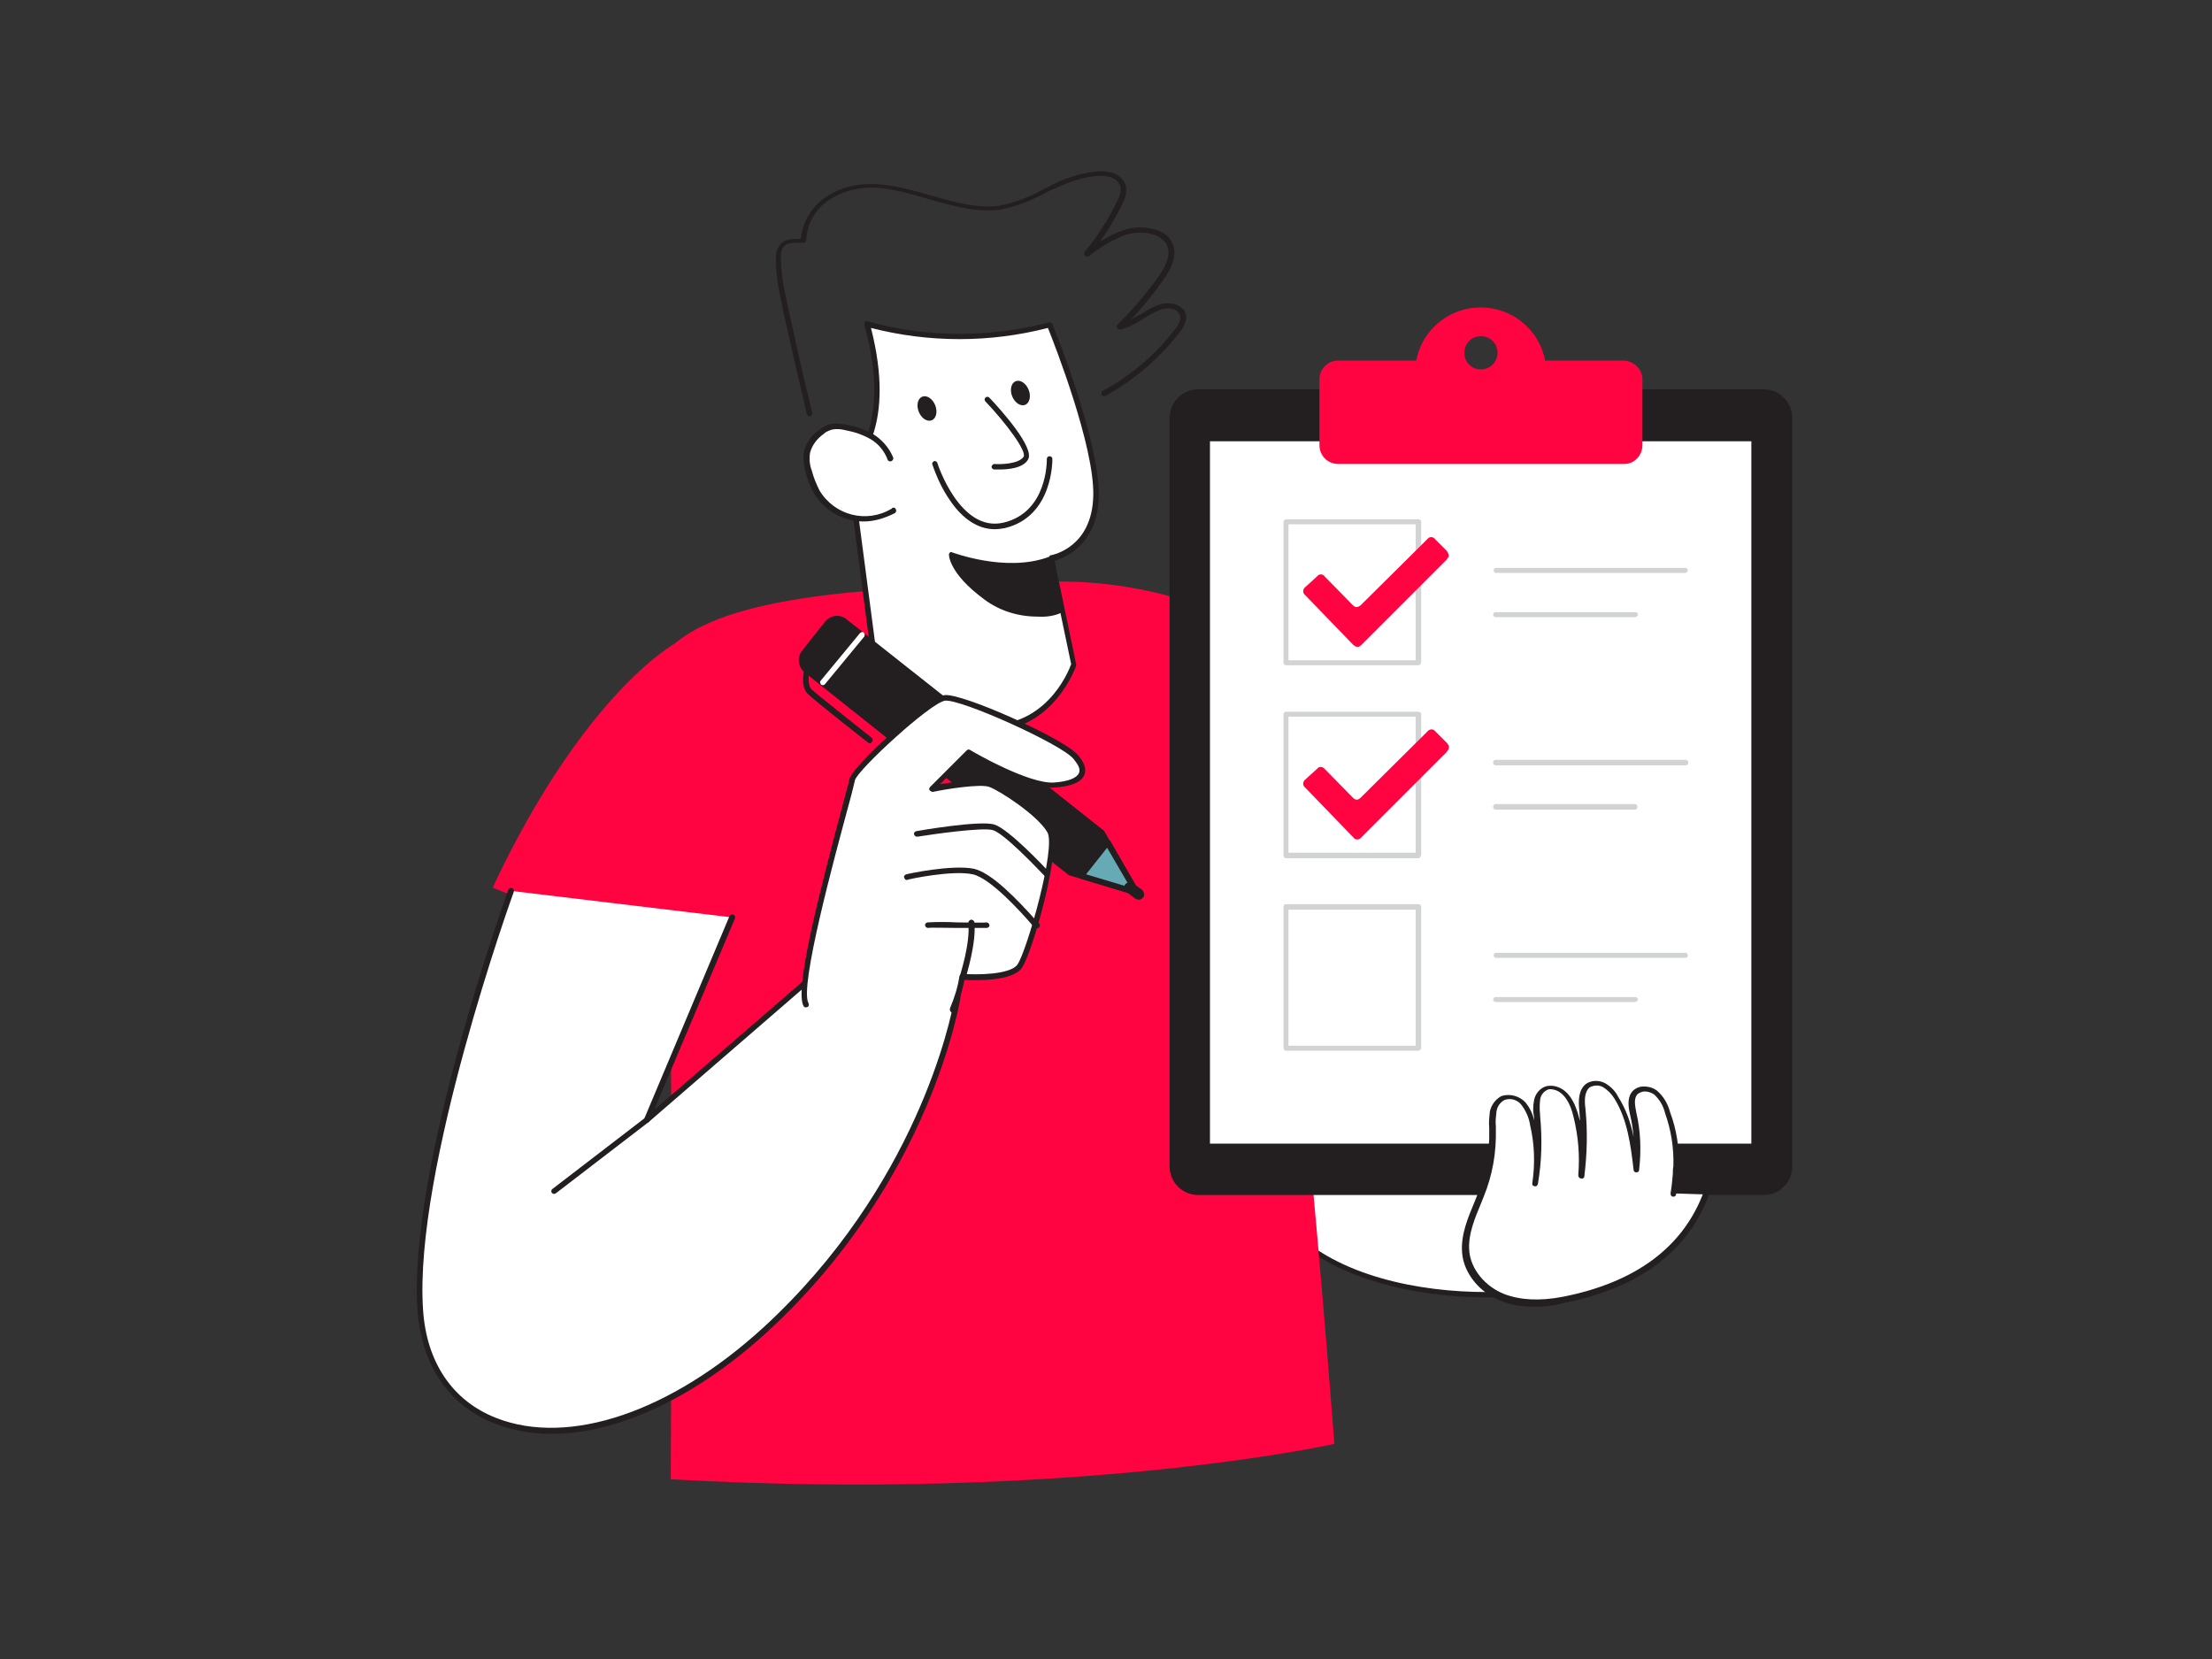 <?xml version="1.0" encoding="utf-8"?>
<!-- Generator: Adobe Illustrator 25.0.0, SVG Export Plug-In . SVG Version: 6.00 Build 0)  -->
<svg version="1.1" id="Layer_1" xmlns="http://www.w3.org/2000/svg" xmlns:xlink="http://www.w3.org/1999/xlink" x="0px" y="0px"
	 viewBox="0 0 400 300" style="enable-background:new 0 0 400 300;" xml:space="preserve">
<rect x="0" y="0" width="400" height="300" fill="#333333" stroke="none"/>
<style type="text/css">
	.st0{fill:#FFFFFF;}
	.st1{fill:#231F20;}
	.st2{fill:#FF0440;}
	.st3{fill:#D1D3D4;}
	.st4{fill:#66AAB5;}
	.st5{fill:none;}
</style>
<g id="_020">
	<path class="st0" d="M236.6,225.4c-11-8.1-15.3-22.9-15.1-36.6c0.1-6.9,1.3-14.3,6.2-19.2c2.4-2.3,5.2-4.1,8.3-5.3
		c9.8-4.3,22.8-4.9,29.6,3.3c1.9,2.5,3.4,5.3,4.4,8.2c4.1,10.1,7.8,20.4,11,30.8c3.2,10.2,6.7,26.4-7.8,27.3
		C261.4,234.6,246.2,232.5,236.6,225.4z"/>
	<path class="st1" d="M268.8,234.6c-10.6,0-23.7-2.3-32.5-8.8c-9.9-7.3-15.5-20.8-15.3-37c0.1-8.9,2.2-15.3,6.3-19.6
		c2.5-2.3,5.4-4.2,8.5-5.4c10-4.4,23.3-5,30.2,3.4c1.9,2.5,3.4,5.4,4.5,8.4c4.1,10.1,7.8,20.5,11,30.9c3.5,11.4,3.8,19.1,0.7,23.6
		c-1.8,2.7-4.9,4.2-9,4.4C271.8,234.5,270.3,234.6,268.8,234.6z M250.2,161.7c-4.8,0.1-9.6,1.1-14,3.1c-3,1.2-5.8,3-8.2,5.3
		c-3.9,4-5.9,10.2-6,18.9c-0.2,15.9,5.2,29,14.9,36.1c9.9,7.3,25.2,9.1,36.3,8.4c3.8-0.2,6.5-1.6,8.2-4c2.9-4.2,2.6-11.6-0.8-22.7
		c-3.2-10.4-6.9-20.7-11-30.8c-1-2.9-2.5-5.6-4.3-8.1C261.5,163.5,256,161.7,250.2,161.7L250.2,161.7z"/>
	<path class="st2" d="M121,173.6l-31.9-13.1c11.3-24.2,24.1-38.6,33-44.2c11.3-9.4,39.2-10,64.7-11c8.2-0.5,16.4,0.3,24.3,2.4
		c29.9,8.2,57.6,51.5,57.6,51.5l-36.2,4.9c0,0,4.7,43.7,8.8,97c0,0-46.9,10.5-120,6.4C121.3,267.5,121.7,181.2,121,173.6z"/>
	<path class="st0" d="M190.2,100.9l4,19.2c0,0-4.3,12.8-17.2,11.4c-7.7-0.9-14.6-5.2-18.8-11.7l-4.6-35.3c0,0,8.6-6.2,3.2-26
		c10.8,3,22.3,3.1,33.1,0.2c0,0,8.6,21.1,8.4,31S190.2,100.9,190.2,100.9z"/>
	<path class="st1" d="M178.9,132.2c-0.6,0-1.3,0-1.9-0.1c-13-1.4-19.2-11.9-19.2-12s0-0.1-0.1-0.2l-4.6-35.3c0-0.2,0.1-0.4,0.2-0.5
		c1.6-1.4,2.8-3.3,3.5-5.4c1.3-3.6,2.3-10-0.5-20c0-0.2,0-0.4,0.1-0.5s0.3-0.2,0.5-0.1c10.7,3,22,3,32.8,0.2
		c0.3-0.1,0.5,0.1,0.6,0.3c0.4,0.9,8.6,21.3,8.4,31.2c-0.2,8.7-6.2,11.1-8,11.6l3.9,18.7c0,0.1,0,0.2,0,0.3
		C194.6,120.4,190.6,132.2,178.9,132.2z M158.7,119.7c4.2,6.3,10.9,10.5,18.4,11.3c11.8,1.2,16.1-9.5,16.6-10.9l-4-19.1
		c-0.1-0.3,0.1-0.6,0.4-0.6l0,0c0.3-0.1,7.4-1.4,7.6-10.8c0.2-8.9-7-27.3-8.2-30.3c-10.5,2.7-21.5,2.7-32,0
		c4.5,17.6-2,24.2-3.4,25.4L158.7,119.7z"/>
	<path class="st0" d="M160.8,82.9c-0.7-1.7-1.8-3.1-3.4-4c-1.5-0.8-3-1.4-4.7-1.6c-0.9-0.2-1.8-0.3-2.7-0.1
		c-0.6,0.2-1.2,0.5-1.7,0.9c-1.3,0.8-2.2,2.1-2.6,3.6c-0.2,1.2-0.1,2.4,0.3,3.6c0.3,1.3,0.8,2.5,1.5,3.7c2.8,4.7,9,6.3,13.7,3.5
		c0,0,0.1,0,0.1-0.1"/>
	<path class="st1" d="M156.2,94.3c-3.7,0-7.1-1.9-9-5.1c-0.7-1.2-1.2-2.5-1.5-3.8c-0.4-1.2-0.5-2.6-0.3-3.8c0.4-1.6,1.4-3,2.8-3.9
		c0.6-0.5,1.2-0.8,1.9-1c1-0.2,2-0.1,2.9,0.1c1.7,0.3,3.3,0.8,4.9,1.7c1.6,1,2.9,2.5,3.6,4.2c0.1,0.3,0,0.5-0.3,0.7l0,0
		c-0.3,0.1-0.6,0-0.7-0.3c-0.6-1.6-1.7-2.9-3.1-3.7c-1.4-0.8-2.9-1.3-4.5-1.6c-0.8-0.2-1.6-0.3-2.5-0.1c-0.6,0.2-1.1,0.4-1.5,0.8
		c-1.1,0.8-2,1.9-2.4,3.3c-0.2,1.1-0.1,2.3,0.3,3.3c0.3,1.2,0.8,2.4,1.4,3.6c2.7,4.5,8.5,6,13,3.3c0,0,0.1,0,0.1-0.1
		c0.2-0.2,0.6-0.1,0.7,0.2l0,0c0.1,0.2,0.1,0.5-0.2,0.7l0,0C160,93.7,158.1,94.3,156.2,94.3z"/>
	<path class="st1" d="M191.7,110.5c-4.6,1.2-9.5,0.3-13.4-2.4c-6.2-4.6-6.2-7.7-6.2-7.7s9.5,3.7,17.5,0.9L191.7,110.5z"/>
	<path class="st1" d="M187.6,111.5c-3.4,0-6.8-1-9.6-3.1c-6.4-4.7-6.4-8-6.4-8.1c0-0.2,0.1-0.3,0.2-0.4c0.1-0.1,0.3-0.1,0.4,0
		c0.1,0,9.5,3.6,17.2,0.9c0.1-0.1,0.3-0.1,0.4,0c0.1,0.1,0.2,0.2,0.2,0.3l2,9.2c0.1,0.3-0.1,0.5-0.3,0.6
		C190.5,111.4,189.1,111.6,187.6,111.5z M172.9,101.1c0.4,1.2,1.6,3.5,5.8,6.6c3.6,2.5,8.1,3.4,12.5,2.5l-1.8-8.2
		C182.7,104,175.4,102,172.9,101.1z"/>
	<path class="st0" d="M178.7,72.2c0,0,8.2,8.6,6.9,10.6s-5.8,1.6-5.8,1.6"/>
	<path class="st1" d="M180.7,84.9c-0.3,0-0.6,0-0.9,0c-0.3,0-0.5-0.3-0.5-0.5s0.3-0.5,0.5-0.5c1.2,0.1,4.4,0,5.3-1.3
		c0.6-1-3.1-6-6.9-10c-0.2-0.2-0.2-0.5,0-0.7l0,0c0.2-0.2,0.5-0.2,0.7,0l0,0c2,2.1,8.3,9.1,7,11.2C185,84.7,182.2,84.9,180.7,84.9z"
		/>
	<ellipse transform="matrix(0.928 -0.373 0.373 0.928 -15.433 67.897)" class="st1" cx="167.6" cy="73.8" rx="1.6" ry="2.3"/>
	<ellipse transform="matrix(0.928 -0.373 0.373 0.928 -13.177 74.002)" class="st1" cx="184.5" cy="71" rx="1.6" ry="2.3"/>
	<path class="st1" d="M179.9,95.7c-3,0-5.8-1.8-8.1-5.2c-1.4-2-2.4-4.2-3.2-6.5c-0.1-0.3,0.1-0.5,0.3-0.6c0.3-0.1,0.5,0.1,0.6,0.3
		c0,0.1,4.1,12.7,12,10.8s7.8-11.1,7.8-11.5c0-0.3,0.2-0.5,0.5-0.5s0.5,0.2,0.5,0.5c0,0.1,0.2,10.4-8.6,12.5
		C181.1,95.6,180.5,95.7,179.9,95.7z"/>
	<path class="st1" d="M216.7,70.4h102.2c2.9,0,5.2,2.3,5.2,5.2v135.3c0,2.9-2.3,5.2-5.2,5.2H216.7c-2.9,0-5.2-2.3-5.2-5.2V75.6
		C211.5,72.7,213.8,70.4,216.7,70.4z"/>
	<rect x="218.4" y="79.3" class="st0" width="98.8" height="127.9"/>
	<path class="st1" d="M317.2,207.7h-98.8c-0.3,0-0.5-0.2-0.4-0.5V79.3c0-0.2,0.2-0.4,0.4-0.4h98.8c0.3,0,0.5,0.2,0.5,0.4v127.9
		C317.7,207.5,317.5,207.7,317.2,207.7z M218.8,206.8h97.9v-127h-97.9L218.8,206.8z"/>
	<path class="st2" d="M293.6,65.2h-14.2c-1.2-6.4-7.4-10.6-13.9-9.4c-4.7,0.9-8.5,4.6-9.4,9.4H242c-1.9,0-3.4,1.5-3.4,3.4v11.9
		c0,1.9,1.5,3.4,3.4,3.4l0,0h51.7c1.9,0,3.3-1.6,3.3-3.4V68.6C297,66.8,295.5,65.3,293.6,65.2z M267.8,66.8c-1.7,0-3-1.3-3-3
		s1.3-3,3-3s3,1.3,3,3C270.8,65.5,269.4,66.8,267.8,66.8z"/>
	<path class="st3" d="M256.5,120.3h-23.9c-0.3,0-0.5-0.2-0.5-0.5V94.4c0-0.3,0.2-0.5,0.5-0.5h23.9c0.3,0,0.5,0.2,0.5,0.5v25.5
		C256.9,120.1,256.7,120.3,256.5,120.3z M233,119.4h23V94.8h-23V119.4z"/>
	<path class="st2" d="M262,100.6c-0.1,0.2-0.3,0.4-0.4,0.6l-15.4,15.4c-0.5,0.5-0.9,0.5-1.5,0c-2.9-3-5.8-6-8.7-9
		c-0.4-0.3-0.4-0.8-0.2-1.2c0.1-0.1,0.1-0.1,0.2-0.2l2.2-2c0.3-0.4,0.8-0.4,1.1-0.2c0.1,0,0.1,0.1,0.2,0.2l5.1,5.2
		c0.5,0.5,0.9,0.5,1.5,0l12-11.9c0.3-0.4,0.8-0.5,1.2-0.2c0.1,0.1,0.2,0.1,0.2,0.2c0.7,0.7,1.4,1.4,2,2c0.2,0.2,0.3,0.4,0.4,0.6
		L262,100.6z"/>
	<path class="st3" d="M304.8,103.6h-34.3c-0.3,0-0.4-0.3-0.4-0.5s0.2-0.4,0.4-0.4h34.3c0.3,0,0.4,0.3,0.4,0.5
		C305.2,103.4,305,103.5,304.8,103.6z"/>
	<path class="st3" d="M295.7,111.6h-25.2c-0.2,0-0.5-0.2-0.5-0.4l0,0c0-0.3,0.2-0.5,0.5-0.5h25.2c0.3,0,0.5,0.2,0.5,0.5
		C296.1,111.4,295.9,111.6,295.7,111.6z"/>
	<path class="st3" d="M256.5,155.2h-23.9c-0.3,0-0.5-0.2-0.5-0.5v-25.5c0-0.3,0.2-0.5,0.5-0.5l0,0h23.9c0.2,0,0.5,0.2,0.5,0.4l0,0
		v25.5C256.9,155,256.7,155.2,256.5,155.2z M233,154.2h23v-24.6h-23V154.2z"/>
	<path class="st2" d="M262,135.4c-0.1,0.2-0.3,0.4-0.4,0.6l-15.4,15.4c-0.3,0.4-0.8,0.5-1.2,0.3c-0.1-0.1-0.2-0.2-0.3-0.3
		c-2.9-3-5.8-6-8.7-9c-0.4-0.3-0.4-0.8-0.2-1.2c0.1-0.1,0.1-0.1,0.2-0.2l2.2-2c0.3-0.4,0.8-0.4,1.2-0.1l0.1,0.1l5.1,5.2
		c0.5,0.5,0.9,0.6,1.5,0l12-11.9c0.3-0.4,0.8-0.5,1.2-0.3c0.1,0.1,0.2,0.2,0.3,0.3c0.7,0.7,1.4,1.4,2,2c0.2,0.2,0.3,0.4,0.4,0.6
		L262,135.4z"/>
	<path class="st3" d="M304.8,138.4h-34.3c-0.3,0-0.5-0.2-0.5-0.5s0.2-0.5,0.5-0.5l0,0h34.3c0.3,0,0.5,0.2,0.5,0.5
		S305.1,138.4,304.8,138.4z"/>
	<path class="st3" d="M295.7,146.4h-25.2c-0.3,0-0.5-0.2-0.5-0.5c0-0.2,0.2-0.5,0.4-0.5l0,0h25.2c0.3,0,0.5,0.2,0.5,0.5
		S295.9,146.4,295.7,146.4z"/>
	<path class="st3" d="M256.5,190h-23.9c-0.3,0-0.5-0.2-0.5-0.5V164c0-0.3,0.2-0.5,0.5-0.5h23.9c0.3,0,0.5,0.2,0.5,0.5v25.5
		C256.9,189.8,256.7,190,256.5,190L256.5,190z M233,189.1h23v-24.6h-23V189.1z"/>
	<path class="st3" d="M304.8,173.2h-34.3c-0.3,0-0.4-0.3-0.4-0.5s0.2-0.4,0.4-0.4h34.3c0.3,0,0.4,0.3,0.4,0.5
		C305.2,173,305,173.2,304.8,173.2z"/>
	<path class="st3" d="M295.7,181.2h-25.2c-0.2,0-0.5-0.2-0.5-0.4l0,0c0-0.3,0.2-0.5,0.5-0.5h25.2c0.3,0,0.5,0.2,0.5,0.5
		C296.1,181,295.9,181.2,295.7,181.2z"/>
	<path class="st0" d="M132.4,165.9L117,202.5l34.4-29.7l21.9,7.4c0,0-4.9,32.6-34.8,60.1s-60.7,22.2-62.5-3.5s16.4-75.7,16.4-75.7"
		/>
	<path class="st1" d="M99.7,259.3c-3.5,0-7-0.6-10.3-1.9c-8.3-3.3-13.2-10.6-13.9-20.5c-1.8-25.6,16.2-75.4,16.4-76
		c0.1-0.3,0.4-0.4,0.7-0.3s0.4,0.4,0.3,0.7c-0.2,0.5-18.1,50.2-16.4,75.5c0.6,9.5,5.3,16.5,13.2,19.6c13.2,5.2,31.7-1.1,48.4-16.4
		c27.6-25.4,33.8-55.5,34.5-59.4l-21.2-7.2l-34.1,29.5c-0.2,0.2-0.6,0.1-0.7-0.1c-0.1-0.1-0.1-0.3-0.1-0.5l15.4-36.6
		c0.1-0.3,0.4-0.4,0.7-0.3s0.4,0.4,0.3,0.7l-14.6,34.6l32.6-28.2c0.1-0.1,0.3-0.2,0.5-0.1l21.9,7.4c0.2,0.1,0.4,0.3,0.4,0.6
		c-0.1,0.3-5.2,33.1-34.9,60.4C125.8,252.7,111.7,259.3,99.7,259.3z"/>
	<polygon class="st1" points="160.1,119.4 199.2,150.5 200.3,152.3 205.5,161.4 195.5,158.3 193.4,157.7 154.4,126.7 	"/>
	<path class="st1" d="M205.5,161.9h-0.1l-12-3.6c-0.1,0-0.1-0.1-0.2-0.1l-39.1-31c-0.1-0.1-0.2-0.2-0.2-0.3c0-0.1,0-0.3,0.1-0.4
		l5.8-7.2c0.2-0.2,0.5-0.2,0.7-0.1l39.1,31c0.1,0,0.1,0.1,0.1,0.1l6.2,10.9c0.1,0.2,0.1,0.4,0,0.6
		C205.8,161.8,205.6,161.9,205.5,161.9z M193.7,157.3l10.7,3.2l-5.6-9.7l-38.6-30.7l-5.1,6.5L193.7,157.3z"/>
	<polygon class="st4" points="200.3,152.3 205.5,161.4 195.5,158.3 	"/>
	<path class="st1" d="M205.5,161.9h-0.1l-10-3c-0.2-0.1-0.3-0.2-0.3-0.3c0-0.2,0-0.3,0.1-0.5l4.8-6c0.1-0.1,0.3-0.2,0.4-0.2
		c0.2,0,0.3,0.1,0.4,0.2l5.2,9c0.1,0.2,0.1,0.4,0,0.6C205.8,161.8,205.6,161.9,205.5,161.9z M196.4,158.1l8,2.4l-4.2-7.2
		L196.4,158.1z"/>
	<path class="st0" d="M203.9,160.2L203.9,160.2c0.2-0.2,0.5-0.2,0.7-0.1l1.6,1.3c0.2,0.2,0.2,0.5,0.1,0.7l0,0
		c-0.2,0.2-0.5,0.2-0.7,0.1l-1.6-1.3C203.8,160.7,203.8,160.4,203.9,160.2z"/>
	<path class="st1" d="M205.9,162.7c-0.2,0-0.4-0.1-0.6-0.2l-1.6-1.2c-0.2-0.2-0.3-0.4-0.4-0.7c0-0.3,0-0.5,0.2-0.7
		c0.3-0.4,1-0.5,1.4-0.2l1.6,1.2c0.2,0.2,0.3,0.4,0.4,0.7c0,0.3,0,0.5-0.2,0.7l0,0C206.5,162.6,206.2,162.7,205.9,162.7z"/>
	<path class="st1" d="M145.5,118.1l4.2-5.3c0.8-1,2.2-1.2,3.2-0.4l0,0l18.6,14.7l0,0l-7.1,8.9l0,0l-18.6-14.7
		C144.9,120.5,144.7,119.1,145.5,118.1L145.5,118.1z"/>
	<path class="st1" d="M164.4,136.5c-0.1,0-0.2,0-0.3-0.1l-18.6-14.8c-1.2-1-1.4-2.7-0.5-3.9l0,0l4.2-5.3c1-1.2,2.7-1.4,3.9-0.4
		l18.6,14.7c0.2,0.2,0.3,0.5,0.1,0.7l-7.1,8.9C164.8,136.5,164.6,136.5,164.4,136.5L164.4,136.5z M151.6,112.4h-0.2
		c-0.5,0-0.9,0.3-1.2,0.7l-4.2,5.3l0,0c-0.6,0.8-0.5,1.9,0.3,2.5l0,0l18.2,14.4l6.5-8.1l-18.2-14.4
		C152.3,112.5,152,112.4,151.6,112.4z M145.6,118.1L145.6,118.1z"/>
	<path class="st1" d="M157.3,134.4c-0.1,0-0.2,0-0.3-0.1c-0.4-0.3-9.7-7.6-10.9-8.8c-1.4-1.3-0.7-4.2-0.7-4.3
		c0.1-0.3,0.3-0.4,0.6-0.4c0.3,0.1,0.4,0.3,0.4,0.6c-0.2,0.7-0.4,2.6,0.4,3.3c1.2,1.1,10.7,8.6,10.8,8.7c0.2,0.2,0.3,0.5,0.1,0.7
		C157.6,134.3,157.5,134.4,157.3,134.4z"/>
	<path class="st0" d="M148.8,123.9c-0.1,0-0.2,0-0.3-0.1c-0.2-0.2-0.3-0.5-0.1-0.7l0,0l7.1-8.6c0.2-0.2,0.5-0.3,0.7-0.1
		c0.2,0.2,0.2,0.5,0.1,0.7l0,0l-7.1,8.6C149.1,123.8,149,123.9,148.8,123.9z"/>
	<path class="st0" d="M172.2,182.6c1-1.7,1.8-6,1.8-6s8.6,0.7,10.4-1.9s7.2-21.3,5.4-24.5s-8.7-7.6-10.8-8.4s-10.5,0.8-10.5,0.8
		l6.6-6.6c0,0,10.8,6.4,15.6,5.9s6.2-2.2,3.7-5.1s-20.6-11.1-23.6-10.7s-16.5,13-16.7,14.8s-10.6,36.8-8.4,40.6"/>
	<path class="st1" d="M172.2,183.1c-0.1,0-0.2,0-0.2-0.1c-0.2-0.1-0.3-0.4-0.2-0.7l0,0c0.8-1.9,1.4-3.8,1.7-5.8
		c0.1-0.3,0.3-0.4,0.6-0.4c2.3,0.2,8.6,0.2,9.9-1.7c1.7-2.5,7-21.1,5.4-23.9c-1.8-3.1-8.6-7.5-10.5-8.2c-1.6-0.6-7.9,0.4-10.2,0.9
		c-0.2,0-0.4-0.1-0.6-0.3c-0.1-0.2-0.1-0.4,0.1-0.6l6.6-6.6c0.2-0.2,0.4-0.2,0.6-0.1c0.1,0.1,10.7,6.3,15.3,5.9
		c2.5-0.2,4-0.8,4.4-1.7s-0.4-1.8-1-2.6c-2.3-2.7-20.3-10.8-23.2-10.5c-2.7,0.4-15.9,12.6-16.3,14.4c-0.1,0.4-0.4,1.8-1.2,4.7
		c-2.4,8.9-8.9,32.7-7.2,35.6c0.1,0.2,0.1,0.6-0.2,0.7c-0.2,0.1-0.6,0.1-0.7-0.2c-1.6-2.9,2.5-19.2,7.1-36.4
		c0.6-2.4,1.2-4.3,1.2-4.6c0.3-2.1,14-14.8,17.2-15.2s21.5,7.8,24.1,10.8c1.2,1.4,1.6,2.6,1.2,3.6c-0.5,1.3-2.3,2.1-5.3,2.3
		c-4.5,0.4-13.7-4.7-15.6-5.8l-5.2,5.2c2.6-0.4,7.5-1.2,9.2-0.5c2,0.8,9.2,5.3,11,8.7s-3.5,22.3-5.4,25c-1.7,2.5-8.4,2.3-10.4,2.2
		c-0.4,2-0.9,3.9-1.8,5.7C172.6,182.9,172.4,183.1,172.2,183.1z"/>
	<path class="st0" d="M165.8,150.9c0,0,11.3-1.9,13.8-1.2s9.7,8.4,9.7,8.4"/>
	<path class="st1" d="M189.3,158.6c-0.1,0-0.3-0.1-0.4-0.2c-2-2.1-7.5-7.8-9.4-8.3s-10.5,0.7-13.6,1.2c-0.3,0-0.5-0.1-0.6-0.4
		c-0.1-0.3,0.1-0.5,0.4-0.6l0,0c0.5-0.1,11.5-2,14.1-1.2s9.2,7.8,9.9,8.6c0.2,0.2,0.2,0.5,0,0.7S189.4,158.6,189.3,158.6z"/>
	<path class="st0" d="M174.1,176.6c0,0,1.9-5.8,1.5-9.7"/>
	<path class="st1" d="M174.1,177.1c-0.3,0-0.5-0.2-0.5-0.5c0-0.1,0-0.1,0-0.2c0-0.1,1.9-5.8,1.5-9.5c0-0.3,0.2-0.5,0.5-0.6l0,0
		c0.3,0,0.5,0.2,0.6,0.4l0,0c0.4,3.9-1.5,9.7-1.5,9.9C174.5,177,174.3,177.1,174.1,177.1z"/>
	<path class="st0" d="M167.8,167.2c0.6-0.1,10.1,0.1,10.6,0"/>
	<path class="st1" d="M177.1,167.8c-0.8,0-2.1,0-4,0c-2.2,0-4.9-0.1-5.2,0c-0.3,0-0.5-0.1-0.6-0.4c-0.1-0.3,0.1-0.5,0.4-0.6
		c1.8-0.1,3.6-0.1,5.4,0c2.2,0,4.9,0.1,5.2,0c0.3,0,0.5,0.1,0.6,0.4c0.1,0.3-0.1,0.5-0.4,0.6C178.1,167.8,177.6,167.8,177.1,167.8z"
		/>
	<path class="st0" d="M164,158.5c0,0,8.2-1.8,12-1s10.8,9.1,11.5,9.8"/>
	<path class="st1" d="M187.5,167.9c-0.1,0-0.3-0.1-0.4-0.1c-0.1-0.1-0.3-0.3-0.6-0.7c-1.8-2.1-7.4-8.3-10.6-9
		c-3.7-0.8-11.7,0.9-11.8,1c-0.3,0.1-0.5-0.1-0.6-0.4c-0.1-0.3,0.1-0.5,0.4-0.6l0,0c0.3-0.1,8.3-1.8,12.2-1
		c3.2,0.7,7.9,5.6,11.2,9.3c0.3,0.3,0.5,0.5,0.6,0.6c0.2,0.2,0.2,0.5,0,0.7C187.7,167.8,187.6,167.9,187.5,167.9z"/>
	<path class="st0" d="M302.4,215.8c0.2-1.6,0.4-3.2,0.5-4.8c0.1-3.3-0.4-6.7-1.5-9.8c-0.3-1.4-1.1-2.7-2.2-3.6
		c-1.1-0.9-3-0.9-3.8,0.3s-0.4,2.4-0.1,3.7c0.7,3.3,0.9,6.8,0.5,10.1c-0.5-4.6-1.1-9.3-3.6-13.1c-0.5-0.9-1.3-1.7-2.1-2.2
		c-0.9-0.5-2-0.5-2.9,0.1c-1.3,0.9-1.2,2.8-1,4.4c0.4,4,0.3,8.1-0.2,12.1c0.3-3.5,0-7.1-0.8-10.5c-0.5-2.2-1.5-4.7-3.7-5.4
		c-0.5-0.2-1-0.2-1.5-0.1c-1,0.3-1.7,1.2-1.9,2.3c-0.2,1-0.2,2.1,0,3.1c0.4,4,0.3,8.1-0.4,12.1c0.5-3.5,0.4-7.1-0.4-10.6
		c-0.2-1.4-0.8-2.7-1.6-3.8c-0.9-1.1-2.4-1.6-3.8-1.1c-1,0.5-1.6,1.5-1.8,2.5c-0.2,1.1-0.2,2.2-0.1,3.2c0.1,4.1-0.7,8.1-2.2,11.9
		c-1.3,3.1-3,6.6-2.7,10.1s3.2,6.8,6.6,8.1c3.5,1.2,7.3,1.4,10.9,0.5c11.9-2.4,21.6-8,25.9-19.3"/>
	<path class="st1" d="M277.4,236.3c-2.1,0-4.2-0.3-6.1-1.1c-3.8-1.5-6.6-5-6.9-8.6c-0.3-3.3,1.1-6.5,2.3-9.4l0.4-1
		c1.5-3.7,2.3-7.7,2.2-11.7V204c-0.1-1,0-1.9,0.1-2.9c0.2-1.2,1-2.3,2.1-2.9c1.6-0.5,3.3,0,4.4,1.2c0.7,0.9,1.3,2,1.5,3.2
		c0-0.2,0-0.4,0-0.5V202c-0.2-1-0.2-2,0-3c0.2-1.2,1.1-2.3,2.3-2.6c0.6-0.1,1.2-0.1,1.8,0.1c2,0.6,3.3,2.6,4.1,5.8
		c0,0.1,0,0.2,0.1,0.3c0-0.6-0.1-1.2-0.1-1.7c-0.2-1.8-0.2-3.8,1.2-4.9c1-0.7,2.4-0.7,3.5-0.1c1,0.6,1.8,1.4,2.3,2.4
		c1.4,2.2,2.3,4.7,2.8,7.3c-0.1-1.3-0.3-2.6-0.6-3.9c-0.3-1.3-0.6-2.9,0.2-4.1c0.4-0.6,1.1-1,1.8-1.1c1-0.1,2,0.1,2.8,0.7
		c1.2,1,2,2.4,2.4,3.9c1.2,3.2,1.7,6.6,1.6,10c0,0.5-0.1,0.9-0.1,1.3c-0.1,1.2-0.2,2.3-0.4,3.5c0,0.3-0.2,0.5-0.5,0.5
		s-0.5-0.2-0.5-0.5c0-0.1,0-0.1,0-0.2c0.2-1.1,0.3-2.3,0.4-3.4c0-0.4,0-0.9,0.1-1.4c0.1-3.3-0.4-6.5-1.5-9.6c-0.3-1.3-1-2.5-2-3.4
		c-0.6-0.4-1.3-0.6-2-0.5c-0.4,0.1-0.9,0.3-1.1,0.6c-0.6,0.8-0.3,2.1-0.1,3.2c0.8,3.4,0.9,6.9,0.5,10.4c0,0.3-0.3,0.4-0.5,0.4l0,0
		c-0.3,0-0.5-0.2-0.5-0.5c-0.5-4.3-1.1-9.1-3.5-12.9c-0.5-0.8-1.2-1.5-2-2c-0.7-0.4-1.6-0.4-2.4,0c-1,0.8-1,2.4-0.8,3.9
		c0.4,4.1,0.3,8.1-0.2,12.2c0,0.3-0.3,0.5-0.6,0.4c-0.3,0-0.5-0.3-0.5-0.6c0.3-3.5,0-7-0.8-10.3c-0.6-2.8-1.8-4.6-3.4-5.1
		c-0.4-0.1-0.8-0.2-1.2-0.1c-0.8,0.3-1.4,1-1.5,1.9s-0.1,1.8,0,2.7v0.2c0.4,4.1,0.3,8.2-0.4,12.3c-0.1,0.3-0.3,0.5-0.6,0.4
		c-0.3,0-0.5-0.3-0.4-0.6l0,0c0.5-3.5,0.4-7-0.4-10.4c-0.2-1.3-0.7-2.5-1.5-3.6c-0.7-1-2-1.4-3.1-1c-0.8,0.4-1.4,1.2-1.5,2.2
		c-0.1,0.9-0.2,1.7-0.1,2.6v0.5c0.1,4.2-0.6,8.3-2.2,12.2l-0.4,1c-1.2,2.9-2.5,5.9-2.2,8.9c0.3,3.2,2.8,6.3,6.3,7.7
		c2.9,1.1,6.4,1.3,10.6,0.5c13.2-2.6,21.8-9,25.5-19c0.1-0.3,0.4-0.4,0.7-0.3c0.3,0.1,0.4,0.4,0.3,0.7l0,0
		c-3.8,10.4-12.7,17-26.2,19.7C280.8,236.2,279.1,236.3,277.4,236.3z"/>
	<line class="st5" x1="117" y1="202.5" x2="100.2" y2="215.4"/>
	<path class="st1" d="M100.2,215.9c-0.2,0-0.3-0.1-0.4-0.2c-0.2-0.2-0.1-0.6,0.1-0.7l0,0l16.8-12.9c0.2-0.2,0.5-0.1,0.7,0.1l0,0
		c0.2,0.2,0.1,0.6-0.1,0.7l0,0l-16.8,12.9C100.4,215.8,100.3,215.9,100.2,215.9z"/>
	<path class="st1" d="M146.4,75.3c-0.2,0-0.4-0.2-0.5-0.4c-1.5-6.4-3-12.9-4.4-19.2l-0.1-0.7c-0.7-2.8-1.1-5.7-1.1-8.6
		c0.2-3.1,2.5-3.3,4.5-3.2c0.3-3,1.9-5.7,4.3-7.4c6.1-4.2,12.7-2.3,19.1-0.5c4.2,1.2,8.6,2.5,12.6,1.9c2.7-0.6,5.3-1.5,7.7-2.9
		c0.9-0.4,1.8-0.9,2.6-1.3s10.1-4.4,12.3,0.1c0.6,1.3,0.1,2.7-0.5,3.9c-1.1,2.3-2.5,4.6-4,6.7c1.1-0.7,2.3-1.3,3.5-1.8
		c2.3-1,4.8-1,7.1-0.2c0.9,0.4,1.8,1,2.3,1.9c1.1,1.8,0.6,4.1-1.4,7c-1.8,2.5-3.7,4.9-5.9,7.2c0.6-0.3,1.2-0.7,1.8-1
		c1.9-1.2,3.9-2.4,6.1-1.8c0.8,0.2,1.5,0.7,1.9,1.4c0.7,1.5-0.6,3.2-1,3.7c-3.6,4.7-8.2,8.6-13.4,11.5c-0.3,0.1-0.6,0-0.7-0.2
		c-0.1-0.3,0-0.6,0.2-0.7c5.1-2.8,9.6-6.6,13.1-11.2c0.9-1.2,1.1-2,0.8-2.7c-0.3-0.5-0.7-0.8-1.2-0.9c-1.8-0.5-3.5,0.6-5.3,1.7
		c-1.3,0.9-2.7,1.6-4.2,2c-0.2,0-0.5-0.1-0.6-0.3s-0.1-0.5,0.1-0.6c2.7-2.7,5.2-5.6,7.4-8.7c1.8-2.5,2.2-4.5,1.4-5.9
		c-0.5-0.7-1.1-1.2-1.8-1.5c-2.1-0.8-4.4-0.7-6.4,0.2c-2.1,0.9-4,2.1-5.8,3.5c-0.2,0.2-0.5,0.2-0.7-0.1c-0.2-0.2-0.2-0.5,0-0.7
		c2.3-2.8,4.2-5.8,5.8-9.1c0.5-1,0.9-2.1,0.5-3c-1.5-3-7.8-1.1-10.9,0.3c-0.9,0.4-1.8,0.8-2.6,1.2c-2.5,1.4-5.2,2.4-8,3
		c-4.3,0.6-8.8-0.7-13.1-1.9c-6.4-1.9-12.4-3.6-18.2,0.3c-2.3,1.6-3.8,4.3-3.9,7.1c0,0.1-0.1,0.3-0.2,0.4c-0.1,0.1-0.2,0.1-0.4,0.1
		c-2.7-0.1-3.8,0.1-4,2.2c0,2.8,0.4,5.6,1.1,8.3l0.1,0.7c1.4,6.3,2.8,12.8,4.4,19.2C147,75,146.8,75.2,146.4,75.3
		C146.5,75.3,146.5,75.3,146.4,75.3L146.4,75.3z"/>
</g>
</svg>
